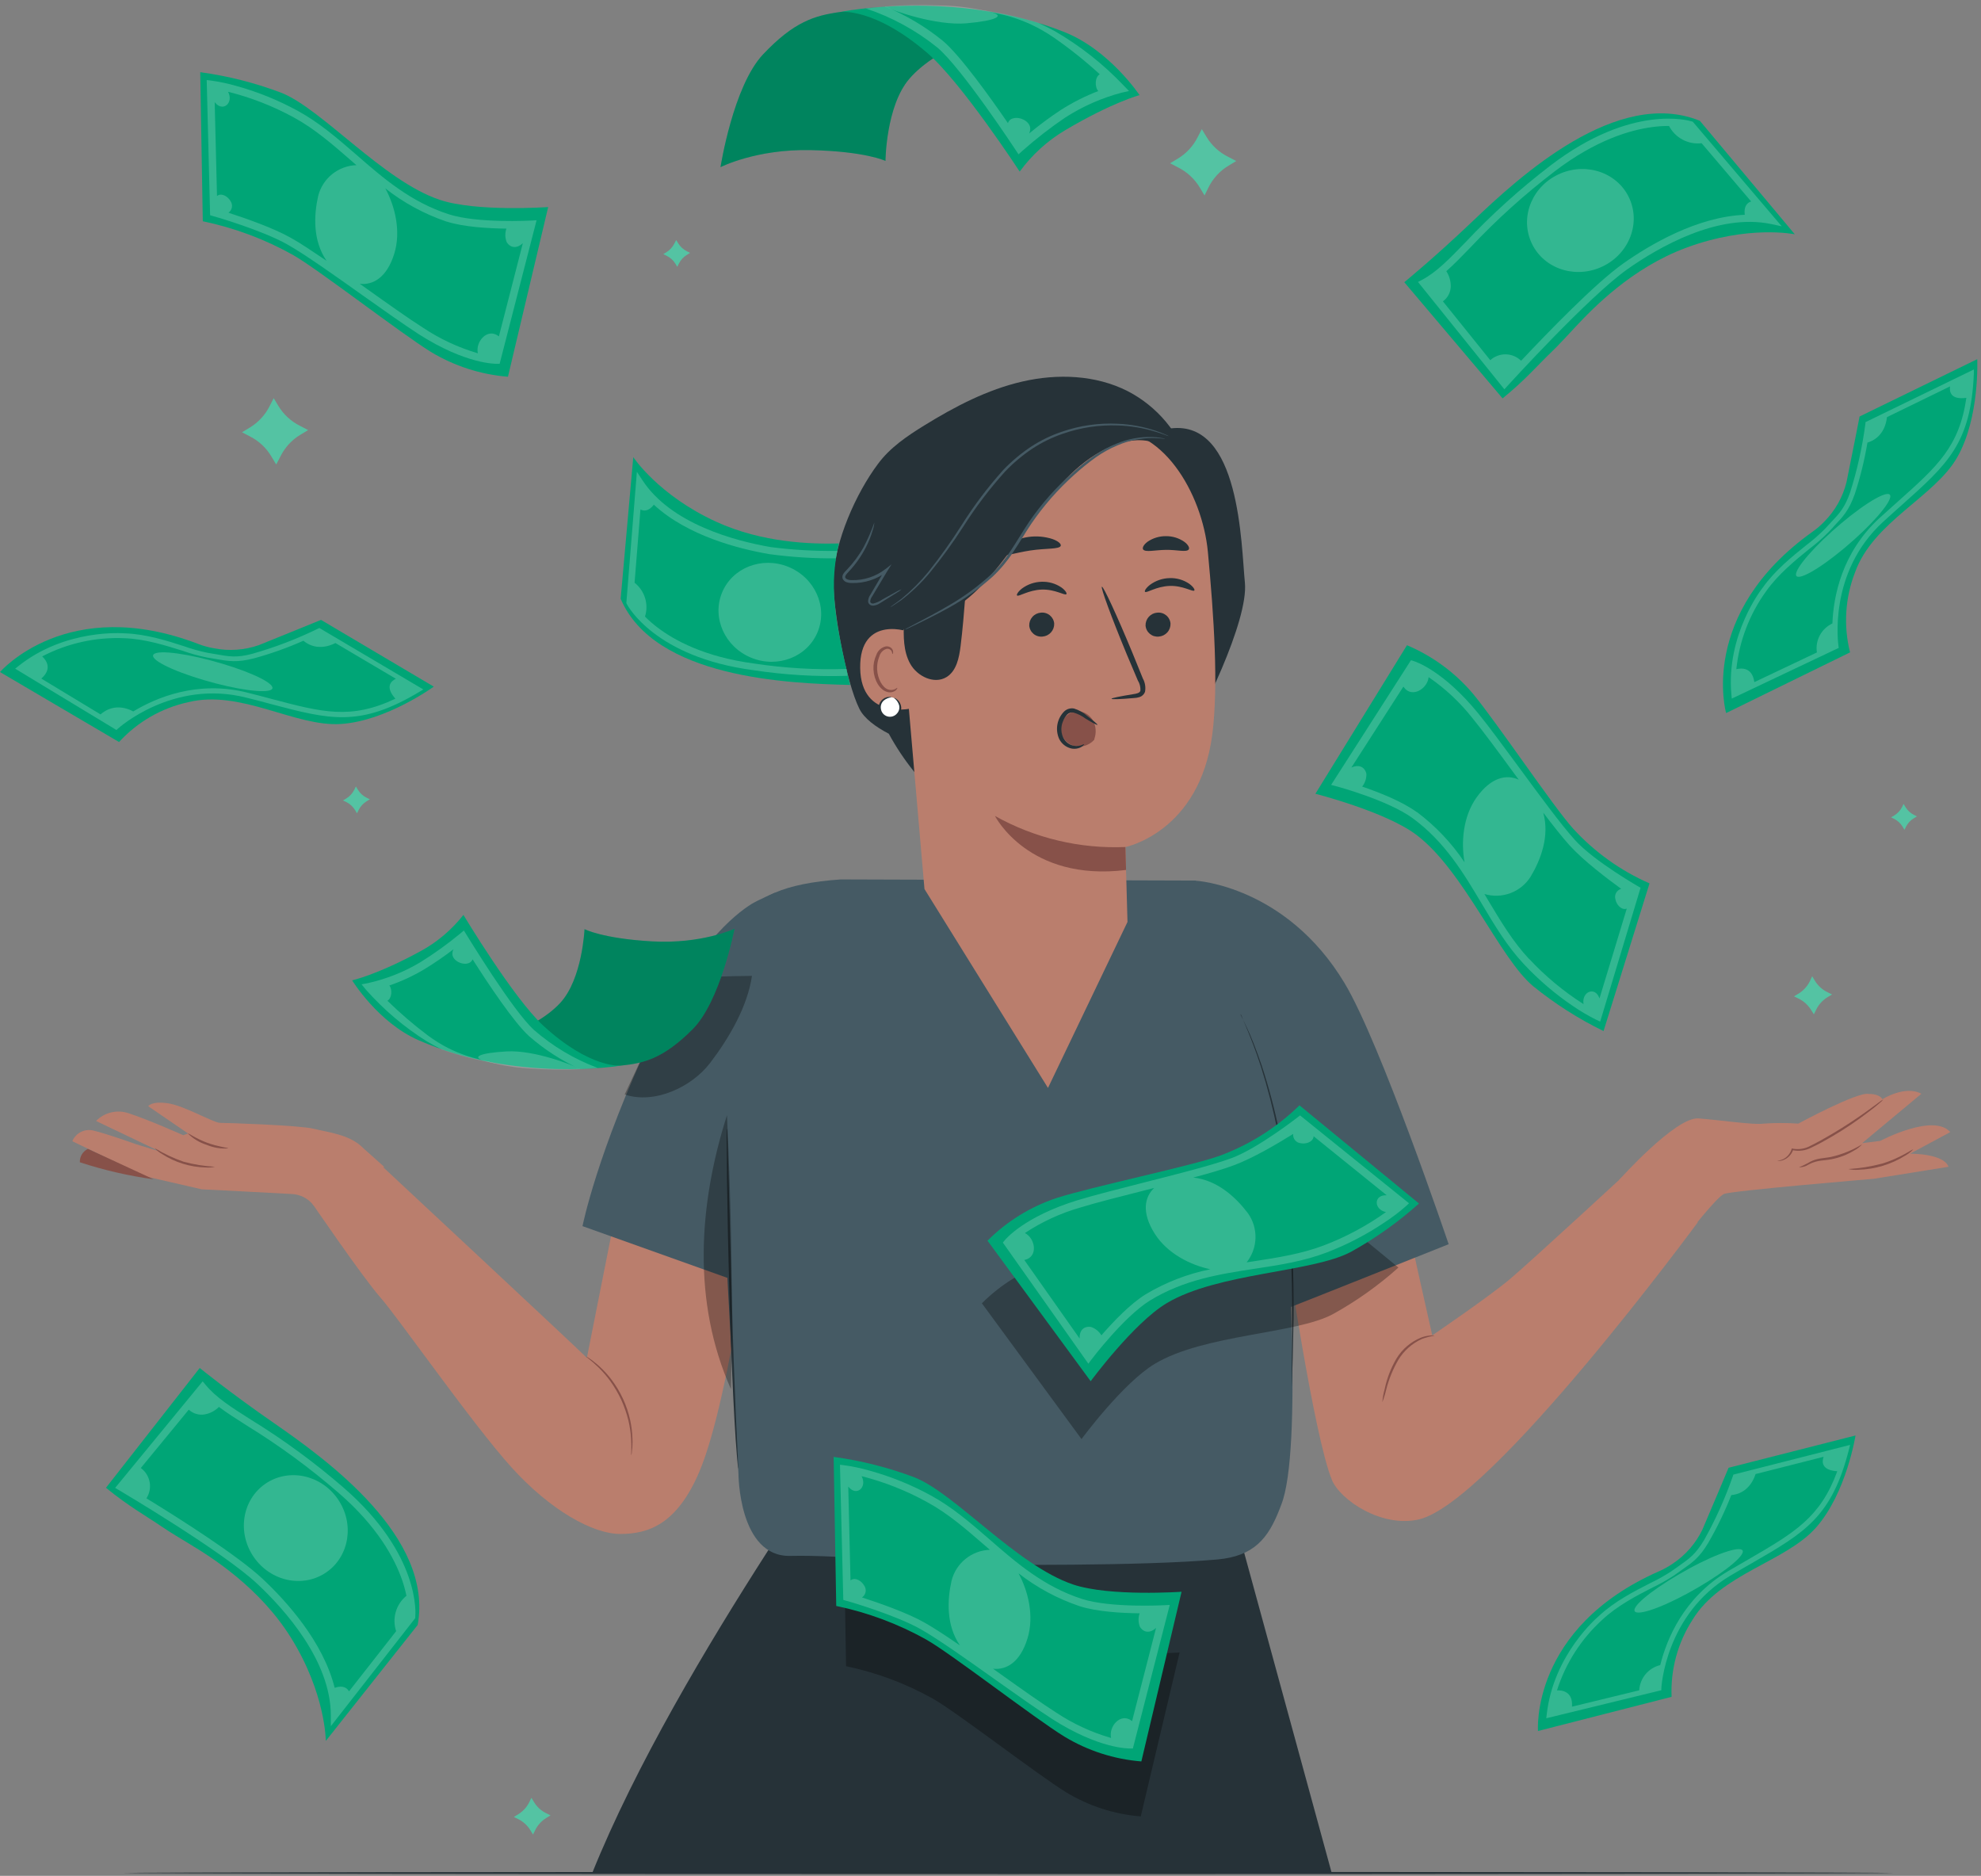 <svg width="319" height="302" viewBox="0 0 319 302" fill="none" xmlns="http://www.w3.org/2000/svg">
<rect x="0" y="0" width="319" height="302" fill="#808080" stroke="none"/>
<path d="M305.046 301.543C305.046 301.638 241.174 301.719 162.409 301.719C83.644 301.719 19.759 301.638 19.759 301.543C19.759 301.449 83.617 301.367 162.409 301.367C241.201 301.367 305.046 301.449 305.046 301.543Z" fill="#263238"/>
<path d="M291.816 157.174L292.243 157.885C292.727 158.685 293.432 159.329 294.273 159.739L295.017 160.105L294.307 160.531C293.507 161.015 292.863 161.72 292.453 162.561L292.087 163.305L291.661 162.629C291.176 161.828 290.471 161.185 289.631 160.774L288.886 160.409L289.597 159.983C290.397 159.498 291.041 158.793 291.451 157.953L291.816 157.174Z" fill="#54C3A3"/>
<path d="M85.572 289.438L85.985 290.114C86.45 290.888 87.126 291.512 87.934 291.914L88.658 292.266L87.981 292.679C87.21 293.147 86.587 293.825 86.188 294.634L85.829 295.352L85.417 294.675C84.951 293.904 84.275 293.282 83.468 292.882L82.744 292.523L83.421 292.11C84.192 291.643 84.815 290.967 85.221 290.162L85.572 289.438Z" fill="#54C3A3"/>
<path d="M44.072 64.098L44.816 65.336C45.652 66.725 46.869 67.845 48.321 68.564L49.614 69.24L48.382 69.985C46.991 70.817 45.87 72.035 45.155 73.49L44.478 74.782L43.733 73.544C42.915 72.141 41.71 71.004 40.262 70.269L38.97 69.592L40.208 68.848C41.595 68.013 42.714 66.799 43.436 65.35L44.072 64.098Z" fill="#54C3A3"/>
<path d="M193.529 20.784L194.274 22.022C195.108 23.412 196.325 24.533 197.779 25.25L199.071 25.926L197.833 26.671C196.443 27.505 195.322 28.722 194.605 30.176L193.969 31.468L193.225 30.23C192.393 28.828 191.176 27.694 189.72 26.962L188.42 26.285L189.659 25.541C191.049 24.706 192.169 23.489 192.886 22.035L193.529 20.784Z" fill="#54C3A3"/>
<path d="M306.534 129.431L306.825 129.911C307.147 130.455 307.616 130.896 308.178 131.183L308.686 131.434L308.199 131.731C307.655 132.052 307.213 132.522 306.927 133.085L306.676 133.599L306.385 133.112C306.064 132.568 305.594 132.127 305.032 131.84L304.524 131.589L305.012 131.298C305.554 130.975 305.994 130.506 306.284 129.945L306.534 129.431Z" fill="#54C3A3"/>
<path d="M57.308 126.616L57.612 127.117C57.948 127.683 58.442 128.139 59.033 128.429L59.561 128.686L59.053 128.991C58.491 129.33 58.038 129.823 57.748 130.412L57.484 130.94L57.186 130.432C56.847 129.87 56.353 129.417 55.765 129.126L55.237 128.869L55.738 128.565C56.304 128.229 56.761 127.735 57.051 127.144L57.308 126.616Z" fill="#54C3A3"/>
<path d="M108.884 38.641L109.188 39.142C109.529 39.704 110.022 40.159 110.609 40.455L111.13 40.712L110.63 41.016C110.068 41.355 109.614 41.849 109.324 42.437L109.06 42.958L108.762 42.458C108.417 41.903 107.922 41.457 107.334 41.172L106.813 40.908L107.314 40.61C107.882 40.256 108.338 39.746 108.627 39.142L108.884 38.641Z" fill="#54C3A3"/>
<path d="M226.274 195.001C226.274 195.725 230.638 214.99 230.638 214.99C230.638 214.99 239.726 208.812 243.177 205.902C246.628 202.992 263.349 187.551 263.349 187.551L273.377 196.807C273.377 196.807 240.22 241.908 228.48 244.621C222.45 246.009 215.765 241.455 214.466 238.234C211.536 231.047 207.063 200.421 207.063 200.421L213.566 197.545L226.274 195.001Z" fill="#BA7E6D"/>
<path d="M231.024 215.03C230.32 215.144 229.629 215.326 228.96 215.572C227.395 216.282 226.079 217.447 225.184 218.914C224.315 220.407 223.657 222.012 223.229 223.685C223.067 224.39 222.854 225.082 222.593 225.756C222.652 225.032 222.781 224.316 222.978 223.617C223.341 221.893 223.981 220.238 224.873 218.718C225.804 217.189 227.204 216.002 228.865 215.335C229.369 215.146 229.898 215.035 230.435 215.003C230.631 214.976 230.831 214.985 231.024 215.03Z" fill="#875149"/>
<path d="M260.696 190C260.696 190 269.831 179.769 273.519 180.06C277.207 180.351 282.505 181.149 283.98 180.899C285.844 180.769 287.713 180.769 289.577 180.899C289.577 180.899 299.152 175.715 300.918 176.121C300.918 176.121 302.562 176.033 303.13 176.967C303.13 176.967 306.771 174.66 309.396 176.094L299.855 184.045L302.765 183.68C302.765 183.68 311.338 179.146 314.052 182.266L307.576 185.744C307.576 185.744 312.956 185.663 313.768 187.848L301.716 189.784C301.716 189.784 278.817 191.699 277.606 192.226C276.395 192.754 271.55 198.993 271.55 198.993L260.696 190Z" fill="#BA7E6D"/>
<path d="M303.259 177.015C303.091 177.225 302.898 177.414 302.684 177.576C302.298 177.915 301.73 178.395 300.999 178.93C299.101 180.4 297.11 181.745 295.037 182.956C293.88 183.633 292.784 184.248 291.715 184.742C290.761 185.251 289.657 185.4 288.602 185.162L288.771 185.067C288.642 185.469 288.42 185.835 288.124 186.135C287.828 186.436 287.466 186.664 287.066 186.799C286.848 186.874 286.62 186.915 286.389 186.921C286.234 186.921 286.159 186.921 286.159 186.921C286.444 186.86 286.724 186.78 286.998 186.684C287.355 186.534 287.673 186.307 287.932 186.019C288.19 185.731 288.382 185.39 288.494 185.02L288.535 184.884L288.663 184.925C289.653 185.114 290.679 184.949 291.559 184.458C292.588 183.964 293.698 183.328 294.834 182.665C297.25 181.257 299.341 179.823 300.83 178.747L302.582 177.461C302.79 177.287 303.017 177.137 303.259 177.015Z" fill="#875149"/>
<path d="M299.855 184.228C299.493 184.634 299.06 184.971 298.576 185.223C297.456 185.905 296.224 186.382 294.936 186.63C294.178 186.779 293.447 186.806 292.818 186.921C292.262 187.029 291.726 187.221 291.228 187.49C290.765 187.79 290.223 187.946 289.671 187.936C290.164 187.742 290.643 187.516 291.106 187.26C291.615 186.943 292.173 186.714 292.757 186.583C293.434 186.441 294.11 186.407 294.862 186.258C296.625 185.855 298.311 185.169 299.855 184.228Z" fill="#875149"/>
<path d="M308.077 185.06C307.697 185.458 307.259 185.795 306.778 186.062C304.521 187.468 301.931 188.25 299.274 188.329C298.725 188.374 298.173 188.335 297.636 188.214C299.465 188.103 301.278 187.81 303.049 187.341C305.993 186.475 308.009 184.952 308.077 185.06Z" fill="#875149"/>
<path d="M123.71 249.588C113.824 264.976 102.347 284.227 95.357 301.57H214.452L200.242 249.588H123.71Z" fill="#263238"/>
<path d="M49.966 193.295C49.966 193.295 58.377 205.631 61.232 208.859C64.088 212.087 76.119 229.342 82.378 236.251C88.638 243.16 95.465 246.963 99.884 246.963C104.418 246.963 109.006 245.413 112.605 236.961C117.802 224.781 122.18 188.917 122.18 188.917L101.88 181.474L94.504 218.61C92.522 216.634 61.239 187.483 61.239 187.483L54.066 190.46L49.966 193.295Z" fill="#BA7E6D"/>
<path d="M23.873 178.097C23.873 178.097 24.354 177.238 27.026 177.624C29.699 178.009 34.389 180.777 35.437 180.777C36.486 180.777 48.24 181.156 50.534 181.731C52.828 182.306 56.394 182.651 58.492 184.844L61.875 187.862L50.527 194.101C50.103 193.535 49.557 193.073 48.928 192.748C48.3 192.424 47.607 192.245 46.9 192.226C44.322 192.071 32.48 191.475 32.48 191.475L23.305 189.364L11.646 183.727C11.911 183.092 12.391 182.571 13.002 182.255C13.614 181.94 14.317 181.85 14.988 182.002C17.377 182.577 21.87 184.201 21.87 184.201L25.788 185.399L15.469 180.472C16.137 179.79 16.985 179.311 17.915 179.092C18.844 178.873 19.817 178.922 20.72 179.234C23.968 180.283 29.517 182.766 29.517 182.766L30.281 182.482L23.873 178.097Z" fill="#BA7E6D"/>
<path d="M36.77 184.884C35.578 184.977 34.381 184.782 33.279 184.316C32.136 183.956 31.096 183.327 30.247 182.482C30.308 182.394 31.601 183.335 33.394 183.991C35.187 184.648 36.777 184.783 36.77 184.884Z" fill="#875149"/>
<path d="M34.612 187.841C34.114 187.963 33.6 188.002 33.09 187.957C30.607 187.896 28.19 187.149 26.106 185.798C25.66 185.544 25.256 185.222 24.908 184.844C26.374 185.735 27.93 186.468 29.55 187.029C31.204 187.48 32.901 187.752 34.612 187.841Z" fill="#875149"/>
<path d="M14.156 184.966C13.752 185.159 13.413 185.466 13.182 185.85C12.951 186.234 12.838 186.677 12.857 187.124C16.732 188.392 20.713 189.309 24.753 189.865" fill="#875149"/>
<path d="M101.664 234.275C101.589 234.275 101.731 233.246 101.623 231.568C101.56 230.606 101.417 229.651 101.197 228.713C100.916 227.568 100.531 226.451 100.046 225.377C99.547 224.308 98.949 223.289 98.26 222.332C97.692 221.552 97.06 220.821 96.372 220.146C95.188 218.996 94.342 218.434 94.342 218.38C94.567 218.473 94.779 218.596 94.971 218.745C95.21 218.894 95.436 219.062 95.648 219.246C95.905 219.456 96.216 219.679 96.514 219.97C97.238 220.632 97.899 221.359 98.49 222.142C99.943 224.069 100.963 226.288 101.481 228.645C101.689 229.604 101.809 230.58 101.84 231.562C101.86 231.936 101.86 232.311 101.84 232.685C101.836 232.968 101.811 233.251 101.765 233.531C101.762 233.782 101.728 234.032 101.664 234.275Z" fill="#875149"/>
<path d="M121.071 145.509C118.263 147.241 111.773 152.499 105.061 166.709C96.122 185.608 93.801 197.403 93.801 197.403L117.559 205.888L124.759 143.729C124.759 143.729 121.998 144.94 121.071 145.509Z" fill="#455A64"/>
<path d="M115.915 165.308C115.915 165.308 116.476 185.365 116.476 190.812C116.476 196.259 118.912 237.225 118.912 237.225C118.912 237.225 118.912 250.705 127.283 250.495C135.653 250.285 149.965 251.909 155.629 251.909C159.804 251.909 183.535 252.187 196.026 251.07C201.947 250.542 204.228 247.653 206.055 242.95C206.298 242.314 206.149 242.686 206.298 242.314C209.878 233.517 207.11 195.874 207.11 195.874L202.678 161.844L192.582 141.767L135.396 141.584C117.065 142.843 117.065 150.367 115.915 165.308Z" fill="#455A64"/>
<path d="M216.489 158.237C207.07 142.606 192.582 141.794 192.582 141.794L201.135 212.283L207.902 210.402C208.403 210.233 233.277 200.313 233.277 200.313C233.277 200.313 222.281 167.832 216.489 158.237Z" fill="#455A64"/>
<path d="M199.707 163.271C199.707 163.271 199.741 163.312 199.795 163.407C199.849 163.501 199.924 163.657 200.005 163.826C200.181 164.192 200.465 164.733 200.783 165.45C201.46 166.871 202.299 168.976 203.199 171.628C205.473 178.571 206.94 185.753 207.57 193.032C208.198 200.299 208.424 207.596 208.247 214.888C208.2 217.683 208.132 219.943 208.078 221.506C208.078 222.264 208.024 222.859 208.01 223.306C208.01 223.496 208.01 223.651 208.01 223.78C208.017 223.831 208.017 223.884 208.01 223.935C208.004 223.881 208.004 223.827 208.01 223.773V223.306C208.01 222.866 208.01 222.264 208.01 221.506C208.01 219.909 208.01 217.656 208.064 214.881C208.175 207.601 207.919 200.32 207.3 193.065C206.668 185.81 205.24 178.646 203.043 171.703C202.177 169.05 201.352 166.966 200.736 165.504C200.445 164.78 200.181 164.232 200.059 163.853L199.876 163.42C199.815 163.377 199.758 163.327 199.707 163.271Z" fill="#263238"/>
<g opacity="0.3">
<path d="M158.112 209.827C161.121 206.813 164.791 204.542 168.831 203.195C174.176 201.47 190.011 198.168 194.213 196.625C198.846 194.916 203.067 192.25 206.603 188.802L225.191 204.068C221.963 206.963 218.417 209.483 214.621 211.579C208.639 214.793 193.895 214.807 185.957 219.571C180.815 222.656 174.156 231.69 174.156 231.69L158.112 209.827Z" fill="black"/>
</g>
<g opacity="0.3">
<path d="M183.697 292.435C179.452 292.095 175.344 290.769 171.7 288.565C166.915 285.614 154.147 275.708 150.249 273.495C145.874 271.044 141.151 269.275 136.242 268.251L135.843 245.075C140.138 245.656 144.354 246.723 148.408 248.255C154.735 250.732 164.297 261.951 173.073 264.915C178.751 266.83 189.95 266.045 189.95 266.045L183.697 292.435Z" fill="black"/>
</g>
<g opacity="0.3">
<path d="M100.588 176.209C105.325 177.806 111.32 175.093 114.358 171.121C117.397 167.149 120.367 162.06 121.091 157.114C117.62 157.114 112.903 157.371 109.432 157.364L100.588 176.209Z" fill="black"/>
</g>
<path d="M117.065 181.663C117.096 181.847 117.11 182.032 117.106 182.218L117.166 183.815C117.207 185.236 117.261 187.239 117.329 189.696C117.464 194.683 117.647 201.524 117.843 209.082C118.039 216.641 118.303 223.502 118.52 228.462C118.642 230.919 118.736 232.915 118.804 234.336C118.804 235.013 118.858 235.534 118.878 235.933C118.889 236.118 118.889 236.303 118.878 236.488C118.835 236.306 118.81 236.12 118.804 235.933C118.763 235.54 118.716 235.006 118.662 234.343C118.533 232.989 118.412 230.959 118.263 228.476C117.978 223.516 117.701 216.661 117.478 209.089C117.254 201.517 117.133 194.662 117.065 189.696C117.065 187.239 117.031 185.243 117.018 183.815C117.018 183.139 117.018 182.618 117.018 182.218C117.017 182.032 117.033 181.847 117.065 181.663Z" fill="#263238"/>
<g opacity="0.3">
<path d="M117.688 223.604C111.503 209.664 112.423 194.101 117.065 179.552C117.742 193.729 118.053 209.414 117.708 223.604" fill="black"/>
</g>
<path d="M191.499 74.796C190.715 72.27 189.436 69.924 187.738 67.896C186.04 65.868 183.955 64.197 181.606 62.981C176.443 60.349 170.285 60.126 164.635 61.425C158.985 62.724 153.768 65.451 148.835 68.496C146.067 70.201 143.313 72.069 141.391 74.674C137.832 79.411 134.401 87.159 134.212 93.093C134.063 97.891 136.242 109.827 138.387 114.118C139.152 115.647 140.945 116.993 143.124 118.13C145.434 122.381 148.484 126.185 152.13 129.363C153.145 126.115 154.162 122.867 155.182 119.619L191.499 74.796Z" fill="#263238"/>
<path d="M188.535 68.97L179.062 67.549C184.57 79.688 186.776 107.75 190.099 120.661C193.435 115.512 201.074 99.907 200.465 93.804C199.856 87.7 199.721 67.603 188.535 68.97Z" fill="#263238"/>
<path d="M144.369 90.698C144.673 83.505 149.153 77.482 156.075 75.507L177.655 69.342C187.02 68.056 193.617 79.438 194.504 88.844C195.485 99.298 196.223 110.342 195.221 118.198C193.191 133.992 181.227 136.367 181.227 136.367C181.227 136.367 181.437 143.81 181.559 148.432L168.756 175.154L148.869 143.133L144.342 90.894C144.301 90.623 144.355 91.056 144.369 90.698Z" fill="#BA7E6D"/>
<path d="M188.488 100.388C188.507 100.913 188.322 101.425 187.971 101.816C187.62 102.207 187.131 102.447 186.607 102.486C186.351 102.514 186.092 102.49 185.845 102.417C185.598 102.344 185.369 102.222 185.17 102.059C184.97 101.895 184.806 101.694 184.685 101.466C184.565 101.239 184.491 100.989 184.469 100.733C184.45 100.208 184.635 99.696 184.986 99.305C185.337 98.913 185.826 98.674 186.35 98.635C186.606 98.607 186.865 98.631 187.111 98.704C187.358 98.777 187.588 98.899 187.787 99.062C187.986 99.225 188.151 99.427 188.271 99.654C188.392 99.882 188.465 100.131 188.488 100.388Z" fill="#263238"/>
<path d="M192.318 95.069C192.081 95.34 190.518 94.257 188.346 94.332C186.174 94.406 184.624 95.536 184.381 95.279C184.259 95.164 184.503 94.683 185.179 94.156C186.097 93.476 187.204 93.098 188.346 93.073C189.473 93.033 190.583 93.355 191.513 93.993C192.176 94.481 192.44 94.947 192.318 95.069Z" fill="#263238"/>
<path d="M169.758 100.395C169.775 100.919 169.588 101.429 169.238 101.819C168.887 102.208 168.399 102.447 167.876 102.486C167.62 102.514 167.362 102.49 167.115 102.417C166.868 102.344 166.638 102.222 166.439 102.059C166.24 101.895 166.075 101.694 165.955 101.466C165.835 101.239 165.761 100.989 165.738 100.733C165.719 100.208 165.905 99.696 166.256 99.305C166.606 98.913 167.095 98.674 167.619 98.635C167.876 98.607 168.135 98.631 168.382 98.705C168.63 98.778 168.86 98.901 169.059 99.065C169.258 99.229 169.423 99.431 169.543 99.659C169.663 99.888 169.736 100.138 169.758 100.395Z" fill="#263238"/>
<path d="M171.72 95.658C171.476 95.929 169.913 94.846 167.748 94.92C165.583 94.995 164.019 96.125 163.776 95.868C163.661 95.753 163.898 95.272 164.574 94.744C165.493 94.066 166.599 93.688 167.741 93.662C168.869 93.623 169.98 93.942 170.915 94.575C171.598 95.069 171.835 95.536 171.72 95.658Z" fill="#263238"/>
<path d="M178.988 112.5C178.988 112.379 180.341 112.108 182.493 111.756C183.041 111.682 183.562 111.56 183.643 111.181C183.676 110.607 183.529 110.037 183.223 109.55L181.457 105.382C179.001 99.447 177.201 94.555 177.438 94.46C177.675 94.365 179.867 99.095 182.324 105.03L184.029 109.225C184.394 109.884 184.519 110.65 184.381 111.391C184.306 111.589 184.188 111.767 184.034 111.912C183.881 112.058 183.696 112.166 183.494 112.23C183.192 112.324 182.877 112.377 182.56 112.385C180.361 112.575 179.001 112.629 178.988 112.5Z" fill="#263238"/>
<path d="M160.217 131.366C160.217 131.366 165.63 142.017 181.329 140.061L181.227 136.367C173.896 136.677 166.622 134.946 160.217 131.366Z" fill="#875149"/>
<path d="M170.813 87.863C170.617 88.458 168.445 88.242 165.907 88.627C163.37 89.013 161.34 89.771 160.981 89.25C160.826 89.006 161.164 88.438 161.976 87.842C163.063 87.11 164.301 86.633 165.599 86.449C166.897 86.265 168.219 86.378 169.467 86.78C170.414 87.112 170.894 87.558 170.813 87.863Z" fill="#263238"/>
<path d="M191.425 88.458C191.059 88.959 189.544 88.499 187.75 88.526C185.957 88.553 184.441 88.959 184.076 88.458C183.914 88.208 184.137 87.707 184.787 87.22C185.659 86.624 186.694 86.31 187.75 86.32C188.806 86.308 189.84 86.625 190.707 87.227C191.357 87.707 191.587 88.208 191.425 88.458Z" fill="#263238"/>
<path d="M189.821 74.613C188.793 72.272 186.16 70.925 183.609 70.871C181.058 70.817 178.588 71.852 176.416 73.192C167.207 78.87 162.768 92.078 153.68 97.938C151.447 99.38 148.449 98.202 146.561 100.083C144.673 101.965 143.509 104.915 144.646 107.317C143.27 105.707 142.131 103.91 141.263 101.978C140.841 101.009 140.631 99.96 140.646 98.903C140.661 97.846 140.902 96.804 141.351 95.847C142.109 94.44 143.496 93.337 143.834 91.787C144.139 90.434 143.557 88.999 143.577 87.585C143.701 86.144 144.165 84.752 144.93 83.525C148.368 77.009 153.193 71.074 159.506 67.285C163.635 64.742 168.38 63.373 173.229 63.326C178.087 63.302 182.793 65.016 186.499 68.158C188.623 70.032 190.856 71.961 189.882 74.613" fill="#263238"/>
<path d="M146.839 102.025C146.663 101.579 138.38 98.852 138.516 107.574C138.651 116.046 147.15 114.131 147.157 113.888C147.163 113.644 146.839 102.025 146.839 102.025Z" fill="#BA7E6D"/>
<path d="M144.49 110.727C144.457 110.727 144.348 110.836 144.098 110.958C143.749 111.112 143.354 111.126 142.995 110.998C142.095 110.687 141.317 109.279 141.242 107.757C141.21 107.032 141.337 106.309 141.615 105.639C141.689 105.372 141.827 105.128 142.017 104.926C142.207 104.725 142.442 104.572 142.704 104.482C142.873 104.435 143.052 104.447 143.213 104.517C143.373 104.588 143.504 104.711 143.584 104.867C143.699 105.104 143.651 105.273 143.699 105.287C143.746 105.301 143.875 105.145 143.8 104.793C143.748 104.585 143.627 104.401 143.455 104.272C143.22 104.098 142.925 104.025 142.636 104.069C142.289 104.146 141.967 104.311 141.702 104.548C141.436 104.785 141.236 105.086 141.121 105.422C140.773 106.162 140.613 106.975 140.654 107.791C140.742 109.496 141.648 111.079 142.88 111.404C143.109 111.471 143.351 111.482 143.586 111.439C143.821 111.396 144.043 111.298 144.233 111.154C144.477 110.937 144.524 110.748 144.49 110.727Z" fill="#875149"/>
<path d="M143.354 97.769C143.531 97.689 143.699 97.589 143.854 97.471C144.173 97.255 144.667 96.964 145.248 96.531C146.881 95.261 148.374 93.821 149.701 92.234C151.646 89.858 153.454 87.373 155.114 84.79C157.114 81.636 159.378 78.657 161.881 75.885C163.211 74.499 164.688 73.263 166.286 72.198C167.786 71.221 169.399 70.433 171.091 69.85C173.959 68.84 176.991 68.38 180.03 68.496C182.08 68.562 184.112 68.901 186.072 69.504C186.749 69.694 187.297 69.917 187.656 70.039C187.838 70.115 188.026 70.176 188.217 70.222C188.051 70.12 187.874 70.036 187.69 69.971C187.18 69.734 186.656 69.531 186.12 69.362C184.154 68.696 182.103 68.314 180.03 68.225C176.952 68.067 173.873 68.505 170.962 69.518C169.239 70.1 167.595 70.896 166.07 71.886C164.442 72.966 162.937 74.22 161.583 75.628C159.075 78.417 156.811 81.417 154.817 84.594C153.182 87.166 151.413 89.651 149.518 92.038C148.221 93.626 146.77 95.084 145.188 96.389C144.619 96.842 144.145 97.153 143.834 97.383C143.664 97.499 143.503 97.628 143.354 97.769Z" fill="#455A64"/>
<path d="M143.57 112.257C143.152 112.191 142.724 112.288 142.374 112.526C142.025 112.765 141.779 113.128 141.687 113.541C141.596 113.955 141.665 114.388 141.882 114.752C142.098 115.116 142.445 115.384 142.852 115.501C143.259 115.618 143.695 115.576 144.072 115.383C144.449 115.19 144.738 114.86 144.88 114.461C145.023 114.062 145.008 113.624 144.839 113.236C144.669 112.848 144.359 112.539 143.969 112.372" fill="white"/>
<path d="M143.969 112.372C144.344 112.651 144.622 113.038 144.768 113.482C144.837 113.714 144.845 113.96 144.793 114.197C144.741 114.433 144.63 114.653 144.47 114.835C144.289 115.065 144.044 115.236 143.765 115.326C143.486 115.416 143.187 115.421 142.905 115.341C142.624 115.26 142.372 115.098 142.184 114.874C141.995 114.65 141.877 114.375 141.845 114.084C141.809 113.847 141.832 113.605 141.912 113.38C141.992 113.154 142.127 112.952 142.305 112.791C142.662 112.49 143.104 112.307 143.57 112.27C143.57 112.27 143.442 112.182 143.171 112.189C142.931 112.2 142.696 112.259 142.479 112.364C142.263 112.469 142.071 112.617 141.914 112.799C141.757 112.981 141.638 113.192 141.566 113.422C141.494 113.651 141.469 113.892 141.493 114.131C141.526 114.495 141.669 114.84 141.901 115.121C142.134 115.403 142.447 115.607 142.798 115.708C143.149 115.809 143.522 115.802 143.869 115.687C144.215 115.572 144.519 115.355 144.741 115.065C144.929 114.84 145.054 114.57 145.104 114.281C145.154 113.992 145.127 113.695 145.025 113.421C144.906 113.056 144.667 112.741 144.348 112.527C144.132 112.365 143.976 112.351 143.969 112.372Z" fill="#263238"/>
<path d="M145.553 100.104C145.485 102.425 145.445 104.84 146.575 106.87C147.705 108.9 150.439 110.213 152.414 109.009C154.025 108.028 154.444 105.91 154.681 104.035C155.358 98.622 155.547 93.154 156.238 87.748L145.553 100.104Z" fill="#263238"/>
<path d="M187.622 70.641C187.622 70.695 186.871 70.526 185.517 70.519C183.599 70.539 181.703 70.942 179.942 71.704C178.723 72.213 177.564 72.853 176.484 73.612C175.247 74.498 174.063 75.456 172.938 76.481C170.342 78.81 168.036 81.443 166.07 84.324C165.034 85.866 164.128 87.443 163.133 88.912C162.198 90.343 161.097 91.658 159.851 92.829C157.709 94.753 155.355 96.426 152.834 97.817C150.696 99.021 148.909 99.847 147.678 100.469L146.25 101.146C146.087 101.233 145.914 101.301 145.736 101.349C145.878 101.232 146.035 101.134 146.203 101.058L147.596 100.32C148.801 99.684 150.56 98.784 152.665 97.546C155.137 96.129 157.447 94.445 159.553 92.525C160.764 91.37 161.836 90.078 162.747 88.675C163.722 87.22 164.628 85.636 165.67 84.08C167.659 81.166 170.002 78.511 172.647 76.176C173.789 75.143 174.996 74.185 176.26 73.307C177.371 72.546 178.562 71.911 179.813 71.413C181.619 70.663 183.563 70.303 185.517 70.357C186.044 70.371 186.569 70.427 187.087 70.526C187.269 70.545 187.448 70.583 187.622 70.641Z" fill="#455A64"/>
<path d="M145.167 94.88C144.946 95.085 144.701 95.262 144.436 95.407L142.325 96.727L141.615 97.167C141.334 97.34 141.021 97.453 140.694 97.498C140.494 97.526 140.291 97.483 140.119 97.377C140.025 97.317 139.946 97.237 139.889 97.142C139.831 97.046 139.797 96.939 139.788 96.829C139.796 96.438 139.926 96.059 140.16 95.746C140.884 94.501 141.682 93.141 142.535 91.686L142.88 91.99C142.067 92.62 141.151 93.105 140.173 93.425C139.201 93.746 138.179 93.895 137.155 93.865C136.894 93.868 136.634 93.832 136.384 93.756C136.238 93.717 136.102 93.648 135.986 93.552C135.869 93.456 135.774 93.337 135.707 93.201C135.654 93.059 135.637 92.906 135.659 92.756C135.68 92.606 135.738 92.464 135.829 92.342C135.966 92.146 136.122 91.965 136.296 91.801C137.378 90.686 138.311 89.435 139.07 88.079C139.742 86.806 140.319 85.485 140.796 84.127C140.768 84.519 140.688 84.906 140.559 85.278C140.264 86.304 139.865 87.297 139.368 88.242C138.631 89.651 137.702 90.952 136.607 92.105C136.303 92.41 135.998 92.782 136.127 93.026C136.255 93.269 136.722 93.411 137.169 93.398C139.124 93.445 141.036 92.816 142.582 91.618L143.57 90.853L142.894 91.923L140.464 95.983C140.277 96.225 140.162 96.516 140.133 96.822C140.133 97.059 140.356 97.194 140.627 97.167C141.165 97.038 141.675 96.808 142.129 96.49L144.308 95.286C144.578 95.119 144.866 94.982 145.167 94.88Z" fill="#455A64"/>
<path d="M170.847 116.736C170.99 116.088 171.355 115.51 171.879 115.103C172.403 114.695 173.053 114.483 173.716 114.503C174.201 114.554 174.666 114.722 175.07 114.993C175.475 115.264 175.807 115.631 176.037 116.06C176.258 116.494 176.391 116.967 176.427 117.453C176.463 117.938 176.401 118.426 176.247 118.888L176.206 119.091C175.769 119.592 175.188 119.944 174.542 120.101C173.896 120.257 173.217 120.209 172.6 119.964C171.992 119.695 171.491 119.232 171.174 118.648C170.857 118.065 170.742 117.392 170.847 116.736Z" fill="#875149"/>
<path d="M174.582 119.815C174.582 119.815 174.494 120.045 174.149 120.248C173.646 120.532 173.056 120.621 172.491 120.499C172.07 120.4 171.675 120.207 171.338 119.936C171.001 119.664 170.729 119.32 170.542 118.929C170.221 118.194 170.129 117.379 170.28 116.591C170.431 115.804 170.818 115.08 171.388 114.517C171.596 114.327 171.844 114.188 172.114 114.111C172.384 114.033 172.668 114.02 172.945 114.07C173.738 114.308 174.468 114.72 175.083 115.275C176.145 116.08 176.775 116.628 176.721 116.696C176.666 116.763 175.936 116.384 174.799 115.687C174.213 115.245 173.55 114.915 172.843 114.713C172.664 114.684 172.481 114.698 172.308 114.753C172.135 114.809 171.978 114.904 171.848 115.031C171.551 115.349 171.32 115.724 171.172 116.134C171.001 116.531 170.913 116.958 170.913 117.389C170.913 117.821 171.001 118.248 171.172 118.645C171.308 118.963 171.51 119.248 171.766 119.482C172.022 119.715 172.324 119.891 172.654 119.998C173.119 120.143 173.617 120.143 174.082 119.998C174.366 119.896 174.542 119.775 174.582 119.815Z" fill="#263238"/>
<path d="M226.565 103.879C230.627 105.592 234.235 108.229 237.1 111.58C240.842 116.039 250.174 129.945 253.293 133.376C256.738 137.156 260.938 140.169 265.622 142.22L258.22 165.998C254.185 164.03 250.387 161.61 246.899 158.785C241.485 154.299 235.727 140.156 228.06 134.391C223.1 130.662 211.82 127.793 211.82 127.793L226.565 103.879Z" fill="#00A576"/>
<g opacity="0.2">
<path d="M264.181 142.93C264.113 142.883 256.738 138.708 253.611 135.237C251.399 132.794 247.988 128.152 244.686 123.659C242.189 120.275 239.827 117.041 238.048 114.862C232.364 107.892 227.837 106.485 227.647 106.431L227.207 106.295L214.351 126.365L215.156 126.582C215.237 126.582 223.54 128.849 227.458 131.711C232.675 135.521 235.686 140.589 238.603 145.488C240.687 148.993 242.663 152.302 245.369 155.199C247.776 157.776 250.469 160.071 253.395 162.04C254.561 162.834 255.779 163.548 257.042 164.178L257.678 164.469L264.181 142.93ZM228.148 130.75C225.813 129.045 222.146 127.59 219.351 126.636C219.82 126.045 220.061 125.305 220.028 124.552C219.703 123.327 218.675 123.077 217.612 123.571L225.989 110.538L226.057 110.639C227.35 112.453 229.88 110.89 230.049 109.022C230.092 109.055 230.137 109.085 230.185 109.11C232.799 110.921 235.13 113.11 237.1 115.606C238.86 117.765 241.215 120.966 243.705 124.362C243.996 124.748 244.28 125.141 244.564 125.526C242.656 124.647 240.139 125.066 237.764 128.395C235.571 131.481 235.26 135.643 235.835 138.823C233.749 135.708 231.15 132.969 228.148 130.723V130.75ZM246.222 154.387C243.603 151.585 241.668 148.33 239.618 144.913L239.036 143.932C240.411 144.345 241.884 144.295 243.229 143.79C244.573 143.285 245.715 142.353 246.479 141.137C248.063 138.478 249.578 134.668 248.509 130.838C250.12 132.956 251.595 134.824 252.752 136.11C254.965 138.546 258.774 141.442 261.062 143.1C260.886 143.149 260.721 143.233 260.579 143.348C260.437 143.462 260.319 143.605 260.233 143.766C260.147 143.927 260.094 144.104 260.079 144.286C260.063 144.468 260.084 144.652 260.141 144.825C260.29 145.576 260.994 146.503 261.846 146.321L261.962 146.273L257.563 160.747C256.886 158.717 254.647 159.665 254.999 161.661C251.775 159.609 248.826 157.155 246.222 154.36V154.387Z" fill="white"/>
</g>
<path d="M159.019 199.744C162.134 196.626 165.934 194.276 170.116 192.883C175.651 191.09 192.047 187.672 196.398 186.075C201.207 184.302 205.588 181.536 209.255 177.955L228.5 193.762C225.151 196.762 221.474 199.372 217.538 201.544C211.339 204.873 196.074 204.887 187.852 209.82C182.527 213.014 175.631 222.372 175.631 222.372L159.019 199.744Z" fill="#00A576"/>
<g opacity="0.2">
<path d="M209.35 179.579C209.282 179.627 202.644 184.871 198.239 186.481C195.147 187.611 189.564 189.026 184.157 190.393C180.097 191.428 176.193 192.423 173.507 193.235C164.913 195.88 161.902 199.541 161.78 199.697L161.489 200.049L175.259 219.551L175.76 218.874C175.814 218.799 181.018 211.951 185.145 209.4C190.633 206.017 196.459 205.117 202.096 204.258C206.156 203.642 209.932 203.06 213.64 201.646C216.935 200.382 220.074 198.748 222.999 196.774C224.186 195.998 225.317 195.139 226.382 194.202L226.896 193.722L209.35 179.579ZM184.482 208.379C182.026 209.894 179.299 212.75 177.357 214.983C176.976 214.341 176.375 213.86 175.665 213.63C174.413 213.467 173.791 214.306 173.852 215.497L164.926 202.83H165.048C167.213 202.309 166.719 199.379 165.048 198.519L165.177 198.425C167.856 196.672 170.783 195.329 173.858 194.439C176.518 193.62 180.375 192.646 184.455 191.611L185.856 191.259C184.327 192.693 183.765 195.19 185.957 198.641C187.987 201.828 191.729 203.682 194.896 204.346C191.222 205.091 187.701 206.455 184.482 208.379ZM213.153 200.516C209.573 201.869 205.831 202.458 201.866 203.067L200.743 203.236C201.634 202.117 202.135 200.738 202.172 199.308C202.209 197.878 201.778 196.475 200.946 195.312C199.071 192.849 196.114 190.007 192.149 189.581C194.727 188.904 197.008 188.227 198.632 187.625C201.724 186.495 205.838 184.059 208.24 182.557C208.22 182.738 208.236 182.922 208.289 183.097C208.341 183.272 208.428 183.435 208.545 183.575C208.662 183.715 208.807 183.831 208.969 183.914C209.132 183.997 209.31 184.046 209.492 184.059C210.243 184.208 211.36 183.903 211.522 183.044C211.526 183.003 211.526 182.963 211.522 182.922L223.303 192.436C221.158 192.328 221.199 194.73 223.181 195.143C220.082 197.356 216.712 199.162 213.153 200.516Z" fill="white"/>
</g>
<path d="M160.778 4.774L137.771 1.681L135.335 1.925C131.167 2.493 127.838 3.501 122.878 8.752C118.053 13.861 116.023 26.914 116.023 26.914C116.023 26.914 121.748 23.971 130.565 24.167C139.382 24.363 142.589 25.906 142.589 25.906C142.589 25.906 142.65 17.109 146.419 12.697C151.129 7.223 160.778 4.774 160.778 4.774Z" fill="#00A576"/>
<g opacity="0.2">
<path d="M160.778 4.774L137.771 1.681L135.335 1.925C131.167 2.493 127.838 3.501 122.878 8.752C118.053 13.861 116.023 26.914 116.023 26.914C116.023 26.914 121.748 23.971 130.565 24.167C139.382 24.363 142.589 25.906 142.589 25.906C142.589 25.906 142.65 17.109 146.419 12.697C151.129 7.223 160.778 4.774 160.778 4.774Z" fill="black"/>
</g>
<path d="M135.335 1.925C135.335 1.925 140.749 1.16 149.315 8.522C154.796 13.218 164.202 27.625 164.202 27.625C166.158 24.945 168.634 22.687 171.483 20.987C179.123 16.46 183.501 15.316 183.501 15.316C183.501 15.316 178.642 8.015 171.341 5.139C153.72 -1.838 135.335 1.925 135.335 1.925Z" fill="#00A576"/>
<g opacity="0.2">
<path d="M142.481 1.045C143.679 1.681 150.75 4.185 155.642 3.752C160.535 3.319 161.732 2.527 159.756 2.013C157.011 1.298 154.189 0.916 151.352 0.876C148.394 0.752 145.432 0.809 142.481 1.045Z" fill="white"/>
</g>
<g opacity="0.2">
<path d="M180.943 13.767C177.682 10.331 173.945 7.383 169.846 5.01C168.98 4.537 168.059 4.083 167.139 3.657C163.992 2.702 160.775 1.996 157.517 1.546C160.602 2.222 164.601 2.547 169.744 6.08C172.321 7.873 174.776 9.835 177.093 11.953C176.288 12.42 176.274 14.03 176.849 14.66C174.733 15.475 172.704 16.502 170.793 17.725C169.036 18.886 167.344 20.142 165.725 21.487C165.866 21.186 165.923 20.851 165.887 20.52C165.698 19.451 164.189 18.754 163.18 19.051C162.978 19.086 162.789 19.177 162.635 19.313C162.48 19.45 162.367 19.626 162.308 19.823C159.411 15.607 154.6 8.901 151.826 6.573C149.026 4.301 145.913 2.446 142.582 1.065H142.508C141.317 1.14 140.376 1.268 139.443 1.37C143.623 2.76 147.519 4.889 150.946 7.656C154.864 10.945 163.478 24.038 163.566 24.174L164.013 24.851L164.608 24.309C166.81 22.354 169.139 20.545 171.578 18.896C174.37 17.105 177.425 15.763 180.632 14.917L181.803 14.653L180.943 13.767Z" fill="white"/>
</g>
<path d="M76.959 168.157L97.78 171.71L99.966 171.561C103.768 171.182 106.82 170.376 111.469 165.768C116.016 161.282 118.276 149.528 118.276 149.528C118.276 149.528 112.985 152.018 104.986 151.558C96.988 151.098 94.126 149.589 94.126 149.589C94.126 149.589 93.787 157.594 90.221 161.458C85.803 166.242 76.959 168.157 76.959 168.157Z" fill="#00A576"/>
<g opacity="0.2">
<path d="M76.959 168.157L97.78 171.71L99.966 171.561C103.768 171.182 106.82 170.376 111.469 165.768C116.016 161.282 118.276 149.528 118.276 149.528C118.276 149.528 112.985 152.018 104.986 151.558C96.988 151.098 94.126 149.589 94.126 149.589C94.126 149.589 93.787 157.594 90.221 161.458C85.803 166.242 76.959 168.157 76.959 168.157Z" fill="black"/>
</g>
<path d="M99.966 171.561C99.966 171.561 95.039 172.082 87.481 165.125C82.656 160.686 74.624 147.295 74.624 147.295C72.764 149.668 70.444 151.64 67.803 153.094C60.725 156.958 56.706 157.831 56.706 157.831C56.706 157.831 60.854 164.598 67.39 167.467C83.15 174.389 99.966 171.561 99.966 171.561Z" fill="#00A576"/>
<g opacity="0.2">
<path d="M93.449 172.136C92.38 171.513 86.046 169.016 81.587 169.273C77.127 169.531 76.045 170.187 77.797 170.722C80.267 171.457 82.816 171.895 85.39 172.028C88.072 172.225 90.763 172.261 93.449 172.136Z" fill="white"/>
</g>
<g opacity="0.2">
<path d="M58.938 159.347C61.789 162.565 65.084 165.361 68.723 167.649C69.495 168.11 70.313 168.549 71.159 168.962C73.984 169.937 76.883 170.683 79.828 171.195C77.046 170.458 73.426 170.052 68.865 166.682C66.587 164.967 64.422 163.106 62.383 161.113C63.127 160.714 63.195 159.252 62.694 158.663C64.643 157.993 66.518 157.124 68.29 156.072C69.928 155.078 71.51 153.994 73.027 152.823C72.888 153.092 72.828 153.395 72.851 153.696C72.986 154.671 74.333 155.354 75.273 155.117C75.46 155.09 75.635 155.013 75.78 154.894C75.926 154.774 76.036 154.618 76.099 154.441C78.589 158.359 82.737 164.591 85.187 166.81C87.648 168.963 90.408 170.748 93.381 172.109H93.442C94.532 172.075 95.391 171.987 96.237 171.926C92.488 170.527 89.023 168.464 86.005 165.836C82.555 162.73 75.179 150.557 75.084 150.435L74.698 149.805L74.137 150.279C72.079 151.98 69.909 153.54 67.641 154.948C65.049 156.487 62.231 157.608 59.29 158.271L58.221 158.474L58.938 159.347Z" fill="white"/>
</g>
<path d="M226.132 45.435C226.132 45.435 230.997 41.476 237.188 35.569C244.74 28.369 260.398 14.024 273.729 19.451L289.015 37.721C289.015 37.721 281.572 36.171 271.557 39.873C262.686 43.155 256.46 49.678 253.652 52.675C252.522 53.887 251.04 55.511 249.849 56.654C247.819 58.576 245.552 61.242 241.959 64.138L226.132 45.435Z" fill="#00A576"/>
<g opacity="0.2">
<path d="M262.462 32.125C264.229 36.313 262.09 41.206 257.685 43.067C253.28 44.928 248.279 43.067 246.513 38.858C244.747 34.649 246.892 29.777 251.297 27.923C255.702 26.069 260.703 27.943 262.462 32.125Z" fill="white"/>
</g>
<g opacity="0.2">
<path d="M272.592 19.599L272.437 19.552C272.044 19.424 262.767 16.642 249.666 26.651C244.771 30.398 240.188 34.537 235.964 39.027C233.257 41.815 231.315 43.825 228.96 45.07L228.338 45.394L242.25 62.677L242.703 62.176C242.839 62.034 255.811 47.756 262.05 43.351C266.996 39.859 276.591 34.27 285.206 36.07L286.911 36.435L272.592 19.599ZM261.407 42.41C256.9 45.584 249.227 53.535 244.943 58.082C244.284 57.436 243.402 57.066 242.479 57.048C241.555 57.031 240.66 57.367 239.976 57.987L232.35 48.514C232.725 48.245 233.033 47.894 233.252 47.489C233.472 47.083 233.596 46.633 233.616 46.173C233.637 45.282 233.387 44.407 232.898 43.662C234.11 42.593 235.348 41.321 236.796 39.825C240.977 35.376 245.517 31.277 250.37 27.571C256.954 22.543 262.51 20.933 266.008 20.466C266.921 20.34 267.841 20.277 268.762 20.276C269.251 21.219 270.015 21.99 270.953 22.487C271.891 22.984 272.959 23.183 274.013 23.057L281.985 32.436C281.43 32.612 280.773 33.113 280.956 34.581C273.289 34.886 265.67 39.399 261.407 42.41Z" fill="white"/>
</g>
<path d="M32.162 220.241C32.162 220.241 37.021 224.206 44.058 229.071C52.645 235.013 69.86 247.443 67.255 261.619L52.463 280.282C52.463 280.282 52.463 272.649 46.826 263.622C41.791 255.577 34.145 250.766 30.653 248.654C29.239 247.795 27.351 246.672 25.984 245.738C23.704 244.175 20.625 242.456 17.066 239.526L32.162 220.241Z" fill="#00A576"/>
<g opacity="0.2">
<path d="M52.541 253.143C56.281 250.568 57.116 245.289 54.405 241.352C51.694 237.415 46.465 236.311 42.725 238.887C38.985 241.462 38.151 246.741 40.862 250.678C43.572 254.614 48.802 255.718 52.541 253.143Z" fill="white"/>
</g>
<g opacity="0.2">
<path d="M66.869 260.51V260.341C66.917 259.935 67.762 250.285 55.305 239.485C50.646 235.45 45.667 231.8 40.418 228.571C37.143 226.493 34.781 224.991 33.09 222.934L32.636 222.393L18.541 239.546L19.123 239.885C19.292 239.986 35.904 249.798 41.453 255.015C45.872 259.156 53.288 267.419 53.275 276.222V277.907L66.869 260.51ZM42.265 254.169C38.246 250.407 28.908 244.486 23.582 241.224C24.081 240.449 24.265 239.512 24.096 238.605C23.928 237.699 23.42 236.89 22.675 236.346L30.396 226.953C30.736 227.266 31.142 227.498 31.584 227.63C32.026 227.763 32.492 227.793 32.947 227.718C33.824 227.564 34.63 227.14 35.255 226.507C36.547 227.481 38.05 228.435 39.809 229.552C45.013 232.753 49.947 236.374 54.56 240.379C60.82 245.792 63.526 250.921 64.711 254.257C65.017 255.126 65.264 256.014 65.448 256.917C64.626 257.585 64.026 258.489 63.73 259.507C63.434 260.525 63.455 261.609 63.79 262.614L56.198 272.304C55.921 271.797 55.285 271.255 53.891 271.729C52.036 264.286 46.082 257.742 42.265 254.169Z" fill="white"/>
</g>
<path d="M0 108.197C0 108.197 10.827 95.563 31.98 103.697C32.784 104.002 33.615 104.229 34.463 104.373C36.877 104.852 39.375 104.674 41.697 103.859C45.825 102.201 51.691 99.799 51.691 99.799L69.847 110.545C69.847 110.545 62.234 116.093 54.865 116.56C47.496 117.027 38.787 110.978 30.335 113.042C26.038 113.973 22.136 116.217 19.17 119.463L0 108.197Z" fill="#00A576"/>
<g opacity="0.2">
<path d="M43.767 110.978C42.949 111.709 38.036 111.039 32.785 109.482C27.534 107.926 23.941 106.099 24.76 105.334C25.578 104.57 30.491 105.273 35.742 106.837C40.993 108.4 44.579 110.247 43.767 110.978Z" fill="white"/>
</g>
<g opacity="0.2">
<path d="M51.428 101.105L51.224 101.2C47.819 102.868 44.27 104.227 40.621 105.26C38.083 105.937 36.899 105.7 34.741 105.321L33.387 105.091C32.122 104.83 30.876 104.482 29.659 104.049C26.952 103.169 23.508 102.073 20.097 101.965H20.009C19.915 101.965 10.536 101.153 2.896 107.29L2.443 107.655L18.751 117.528L18.974 117.318C19.062 117.237 27.811 109.334 39.64 112.311C41.041 112.663 42.346 112.988 43.565 113.333C53.146 115.863 57.951 117.136 67.587 111.35L68.168 110.998L51.428 101.105ZM43.767 112.534C42.543 112.209 41.237 111.858 39.836 111.512C31.79 109.482 25.125 112.324 21.464 114.537C18.758 113.116 16.883 114.395 16.193 115.018L6.652 109.246C8.492 107.642 7.416 106.255 6.794 105.679C10.848 103.566 15.387 102.556 19.955 102.749C23.305 102.844 26.688 103.927 29.429 104.779C30.686 105.224 31.973 105.581 33.279 105.849L34.632 106.079C36.825 106.464 38.151 106.688 40.851 106.004C43.59 105.259 46.268 104.307 48.863 103.155C49.539 103.744 51.346 104.861 54.019 103.528L63.75 109.279C63.019 109.624 61.929 110.524 63.669 112.487C56.489 115.897 51.881 114.679 43.767 112.534Z" fill="white"/>
</g>
<path d="M247.663 278.685C247.663 278.685 246.384 262.127 267.145 252.972C267.937 252.626 268.694 252.204 269.405 251.713C271.443 250.348 273.079 248.463 274.142 246.252C275.894 242.192 278.351 236.305 278.351 236.305L298.793 231.108C298.793 231.108 297.318 240.412 292.425 245.941C287.533 251.469 277.092 253.33 272.558 260.76C270.171 264.451 268.988 268.792 269.175 273.184L247.663 278.685Z" fill="#00A576"/>
<g opacity="0.2">
<path d="M280.645 249.811C280.584 250.908 276.625 253.872 271.807 256.497C266.989 259.123 263.132 260.32 263.193 259.204C263.254 258.087 267.213 255.144 272.03 252.518C276.848 249.893 280.705 248.715 280.645 249.811Z" fill="white"/>
</g>
<g opacity="0.2">
<path d="M279.122 237.408L279.055 237.618C277.81 241.202 276.25 244.669 274.392 247.978C273.039 250.217 272.064 250.914 270.271 252.173C269.919 252.417 269.54 252.681 269.128 252.978C268.044 253.686 266.914 254.319 265.744 254.873C263.18 256.186 259.986 257.81 257.496 260.144L257.435 260.205C257.36 260.266 250.14 266.295 249.064 276.053L248.997 276.635L267.524 272.121V271.817C267.524 271.695 268.153 259.921 278.628 253.682C279.873 252.944 281.037 252.275 282.127 251.652C290.707 246.692 294.983 244.209 297.751 233.301L297.92 232.624L279.122 237.408ZM281.741 250.942C280.645 251.578 279.474 252.247 278.236 252.972C271.11 257.214 268.383 263.92 267.348 268.075C266.421 268.296 265.591 268.81 264.981 269.542C264.371 270.274 264.015 271.184 263.965 272.135L253.138 274.767C253.307 272.331 251.568 272.108 250.722 272.142C252.106 267.785 254.616 263.871 257.996 260.794C260.432 258.5 263.592 256.876 266.116 255.584C267.321 255.009 268.485 254.353 269.601 253.621C270.007 253.323 270.386 253.06 270.731 252.816C272.558 251.537 273.655 250.786 275.089 248.377C276.515 245.916 277.753 243.351 278.791 240.703C279.691 240.636 281.754 240.162 282.702 237.32L293.657 234.539C293.387 235.29 293.244 236.697 295.856 236.867C293.129 244.317 289.002 246.712 281.741 250.942Z" fill="white"/>
</g>
<path d="M277.958 114.801C277.958 114.801 273.357 98.838 291.823 85.643C292.532 85.148 293.189 84.584 293.786 83.958C295.515 82.211 296.742 80.03 297.338 77.645C298.231 73.287 299.449 67.055 299.449 67.055L318.396 57.825C318.396 57.825 318.829 67.231 315.162 73.639C311.494 80.047 301.628 83.978 298.705 92.173C297.115 96.273 296.839 100.766 297.913 105.03L277.958 114.801Z" fill="#00A576"/>
<g opacity="0.2">
<path d="M304.396 79.824C304.558 80.906 301.29 84.642 297.095 88.16C292.899 91.679 289.374 93.655 289.211 92.572C289.049 91.49 292.324 87.754 296.513 84.236C300.701 80.717 304.234 78.734 304.396 79.824Z" fill="white"/>
</g>
<g opacity="0.2">
<path d="M300.39 67.968V68.185C299.897 71.945 299.073 75.654 297.927 79.269C297.067 81.739 296.242 82.618 294.74 84.209C294.442 84.527 294.124 84.885 293.779 85.237C292.866 86.149 291.892 86.997 290.862 87.775C288.609 89.581 285.814 91.835 283.852 94.609L283.798 94.677C283.744 94.751 277.897 102.154 278.811 111.891L278.865 112.473L296.093 104.306L296.046 104.001C296.046 103.886 294.252 92.227 303.252 83.999C304.315 83.024 305.323 82.131 306.263 81.292C313.66 74.695 317.368 71.385 317.848 60.16V59.483L300.39 67.968ZM305.695 80.676C304.748 81.522 303.739 82.422 302.677 83.383C296.553 88.979 295.234 96.105 295.071 100.374C294.205 100.776 293.492 101.449 293.042 102.291C292.591 103.133 292.427 104.1 292.574 105.043L282.499 109.821C282.174 107.405 280.421 107.534 279.602 107.737C280.073 103.189 281.738 98.847 284.427 95.15C286.349 92.444 289.117 90.184 291.343 88.384C292.409 87.581 293.418 86.703 294.361 85.758C294.699 85.386 295.037 85.081 295.301 84.743C296.831 83.126 297.751 82.145 298.685 79.512C299.567 76.815 300.245 74.056 300.715 71.257C301.588 71.007 303.509 70.127 303.861 67.156L314.011 62.21C313.903 63.008 314.052 64.409 316.644 64.05C315.514 71.913 311.948 75.094 305.695 80.676Z" fill="white"/>
</g>
<path d="M81.797 60.653C77.4 60.302 73.147 58.93 69.373 56.648C64.426 53.589 51.197 43.317 47.164 41.037C42.632 38.504 37.74 36.678 32.656 35.623L32.244 11.621C36.691 12.228 41.056 13.334 45.256 14.917C51.806 17.482 61.713 29.127 70.794 32.165C76.681 34.155 88.272 33.336 88.272 33.336L81.797 60.653Z" fill="#00A576"/>
<g opacity="0.2">
<path d="M33.834 34.649L34.267 34.777C34.348 34.777 42.231 37.058 46.305 39.372C49.174 40.996 53.87 44.332 58.411 47.56C61.855 50.009 65.11 52.297 67.478 53.833C75.064 58.664 79.8 58.569 80.003 58.569H80.457L86.405 35.461L85.572 35.508C85.484 35.508 76.891 35.989 72.276 34.5C66.132 32.524 61.679 28.66 57.389 24.918C54.31 22.252 51.407 19.728 47.915 17.827C44.805 16.13 41.511 14.795 38.097 13.848C36.741 13.456 35.36 13.162 33.962 12.968L33.286 12.887L33.834 34.649ZM71.904 35.664C74.644 36.544 78.589 36.773 81.546 36.807C81.3 37.516 81.317 38.289 81.594 38.986C82.27 40.042 83.339 39.961 84.192 39.155L80.335 54.164L80.24 54.083C78.44 52.77 76.525 55.051 76.952 56.871L76.796 56.83C73.722 55.917 70.803 54.548 68.135 52.77C65.786 51.275 62.545 48.974 59.114 46.531L57.937 45.692C60.021 45.929 62.288 44.738 63.492 40.834C64.609 37.22 63.594 33.174 62.051 30.332C65 32.65 68.32 34.453 71.87 35.664H71.904ZM47.286 18.896C50.669 20.736 53.511 23.213 56.536 25.845C56.827 26.089 57.111 26.339 57.396 26.59C55.966 26.636 54.591 27.147 53.478 28.046C52.365 28.945 51.577 30.182 51.231 31.57C50.554 34.588 50.324 38.688 52.584 41.984C50.365 40.495 48.382 39.142 46.873 38.31C44.011 36.686 39.484 35.129 36.791 34.249C37.082 34.044 37.28 33.731 37.342 33.38C37.404 33.029 37.325 32.668 37.122 32.375C36.743 31.698 35.769 31.022 35.038 31.489L34.944 31.563L34.571 16.446C35.877 18.145 37.684 16.561 36.723 14.775C40.405 15.693 43.955 17.078 47.286 18.896Z" fill="white"/>
</g>
<path d="M183.792 283.584C179.397 283.232 175.145 281.858 171.375 279.572C166.422 276.52 153.193 266.248 149.16 263.968C144.63 261.436 139.74 259.61 134.659 258.554L134.239 234.552C138.687 235.154 143.053 236.26 147.251 237.848C153.802 240.412 163.708 252.024 172.796 255.096C178.676 257.079 190.268 256.267 190.268 256.267L183.792 283.584Z" fill="#00A576"/>
<g opacity="0.2">
<path d="M135.795 257.58L136.228 257.702C136.31 257.702 144.2 259.989 148.273 262.303C151.136 263.927 155.832 267.263 160.372 270.491C163.816 272.94 167.071 275.227 169.446 276.763C177.025 281.595 181.769 281.5 181.965 281.5H182.425L188.366 258.385L187.534 258.432C187.446 258.432 178.859 258.913 174.237 257.424C168.093 255.448 163.641 251.584 159.35 247.842C156.272 245.176 153.362 242.652 149.877 240.751C146.771 239.057 143.481 237.724 140.072 236.779C138.717 236.387 137.335 236.093 135.937 235.899L135.261 235.818L135.795 257.58ZM173.865 258.595C176.612 259.474 180.551 259.704 183.515 259.738C183.268 260.447 183.285 261.22 183.562 261.917C184.239 262.973 185.308 262.892 186.16 262.086L182.296 277.095L182.202 277.014C180.409 275.701 178.494 277.982 178.92 279.802L178.764 279.761C175.692 278.861 172.772 277.504 170.103 275.735C167.755 274.239 164.513 271.939 161.083 269.496L159.899 268.657C161.989 268.894 164.25 267.703 165.454 263.798C166.571 260.185 165.562 256.138 164.013 253.296C166.974 255.606 170.305 257.398 173.865 258.595ZM149.281 241.827C152.665 243.66 155.507 246.144 158.538 248.769C158.823 249.02 159.107 249.27 159.398 249.514C157.967 249.562 156.591 250.075 155.478 250.975C154.364 251.874 153.574 253.112 153.226 254.501C152.55 257.519 152.32 261.619 154.58 264.908C152.387 263.399 150.398 262.093 148.896 261.241C146.027 259.617 141.506 258.06 138.807 257.18C138.959 257.079 139.089 256.947 139.189 256.794C139.289 256.641 139.357 256.469 139.388 256.289C139.42 256.108 139.415 255.924 139.373 255.745C139.331 255.567 139.253 255.399 139.145 255.252C138.766 254.575 137.792 253.899 137.054 254.372L136.959 254.447L136.594 239.323C137.9 241.028 139.7 239.445 138.739 237.658C142.417 238.591 145.96 239.992 149.281 241.827Z" fill="white"/>
</g>
<path d="M135.085 87.497C130.761 87.605 122.817 87.436 115.306 83.992C106.001 79.722 101.975 73.598 101.975 73.598L99.945 96.395C105.358 109.158 126.87 110.037 136.898 110.274C134.246 99.231 133.556 94.041 135.085 87.497Z" fill="#00A576"/>
<g opacity="0.2">
<path d="M131.678 101.711C133.32 97.667 131.199 92.986 126.94 91.257C122.681 89.528 117.897 91.404 116.255 95.448C114.612 99.493 116.734 104.173 120.993 105.903C125.252 107.632 130.036 105.755 131.678 101.711Z" fill="white"/>
</g>
<g opacity="0.2">
<path d="M136.303 107.696C131.295 107.864 126.282 107.567 121.328 106.809C113.431 105.754 108.559 103.074 105.859 101.01C105.156 100.476 104.489 99.895 103.863 99.271C104.171 98.299 104.175 97.257 103.876 96.282C103.576 95.308 102.986 94.448 102.185 93.817L103.132 82.023C103.626 82.28 104.418 82.382 105.291 81.258C110.704 86.259 118.953 88.37 123.899 89.216C127.452 89.696 131.034 89.922 134.618 89.893L134.828 88.695C131.256 88.74 127.686 88.537 124.143 88.086C118.405 87.098 108.086 84.385 103.45 77.313L102.557 75.96L100.859 97.099L100.933 97.241C101.109 97.593 105.528 105.788 121.233 107.885C126.281 108.657 131.389 108.965 136.492 108.806L136.303 107.696Z" fill="white"/>
</g>
</svg>
